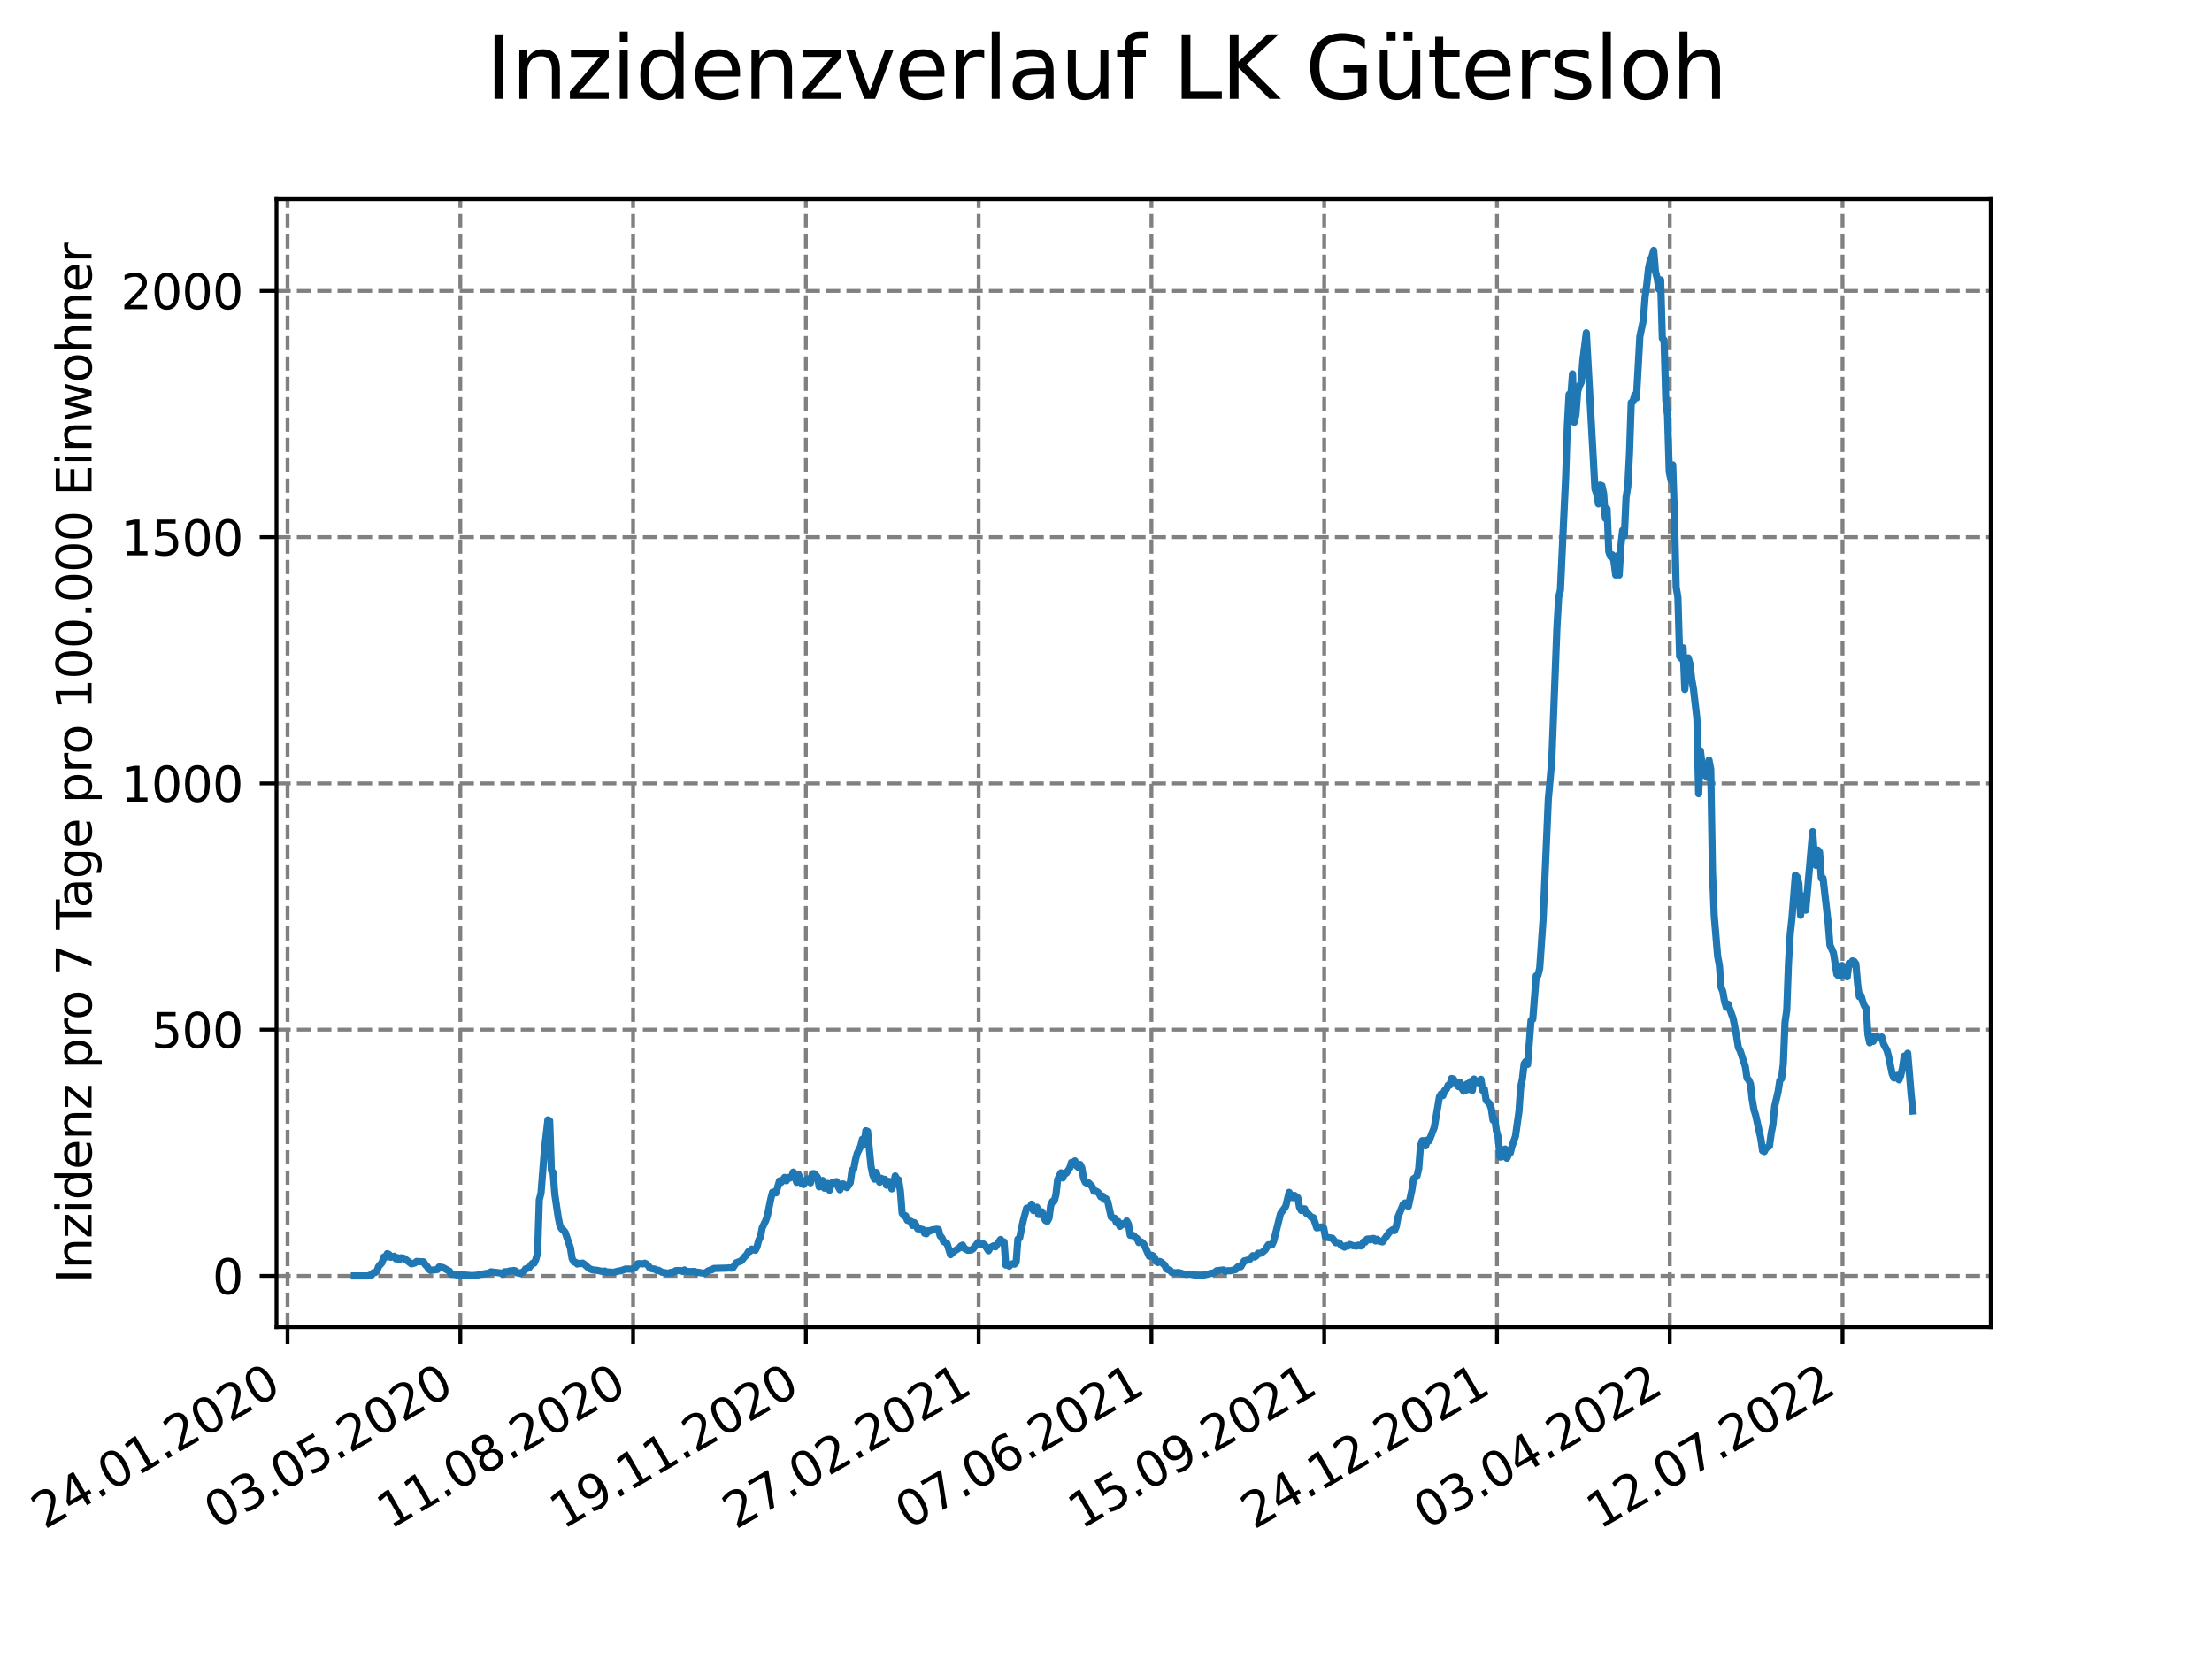 <?xml version="1.0" encoding="utf-8" standalone="no"?>
<!DOCTYPE svg PUBLIC "-//W3C//DTD SVG 1.1//EN"
  "http://www.w3.org/Graphics/SVG/1.1/DTD/svg11.dtd">
<svg xmlns:xlink="http://www.w3.org/1999/xlink" width="460.8pt" height="345.6pt" viewBox="0 0 460.8 345.6" xmlns="http://www.w3.org/2000/svg" version="1.1">
 <defs>
  <style type="text/css">*{stroke-linejoin: round; stroke-linecap: butt}</style>
 </defs>
 <g id="figure_1">
  <g id="patch_1">
   <path d="M 0 345.6 
L 460.8 345.6 
L 460.8 0 
L 0 0 
z
" style="fill: #ffffff"/>
  </g>
  <g id="axes_1">
   <g id="patch_2">
    <path d="M 57.6 276.48 
L 414.72 276.48 
L 414.72 41.472 
L 57.6 41.472 
z
" style="fill: #ffffff"/>
   </g>
   <g id="matplotlib.axis_1">
    <g id="xtick_1">
     <g id="line2d_1">
      <path d="M 59.901 276.48 
L 59.901 41.472 
" clip-path="url(#paeb85358a3)" style="fill: none; stroke-dasharray: 2.96,1.28; stroke-dashoffset: 0; stroke: #808080; stroke-width: 0.8"/>
     </g>
     <g id="line2d_2">
      <defs>
       <path id="me40332cfc5" d="M 0 0 
L 0 3.5 
" style="stroke: #000000; stroke-width: 0.8"/>
      </defs>
      <g>
       <use xlink:href="#me40332cfc5" x="59.901" y="276.48" style="stroke: #000000; stroke-width: 0.8"/>
      </g>
     </g>
     <g id="text_1">
      <!-- 24.01.2020 -->
      <g transform="translate(9.275 318.689)rotate(-30)scale(0.1 -0.1)">
       <defs>
        <path id="DejaVuSans-32" d="M 1228 531 
L 3431 531 
L 3431 0 
L 469 0 
L 469 531 
Q 828 903 1448 1529 
Q 2069 2156 2228 2338 
Q 2531 2678 2651 2914 
Q 2772 3150 2772 3378 
Q 2772 3750 2511 3984 
Q 2250 4219 1831 4219 
Q 1534 4219 1204 4116 
Q 875 4013 500 3803 
L 500 4441 
Q 881 4594 1212 4672 
Q 1544 4750 1819 4750 
Q 2544 4750 2975 4387 
Q 3406 4025 3406 3419 
Q 3406 3131 3298 2873 
Q 3191 2616 2906 2266 
Q 2828 2175 2409 1742 
Q 1991 1309 1228 531 
z
" transform="scale(0.016)"/>
        <path id="DejaVuSans-34" d="M 2419 4116 
L 825 1625 
L 2419 1625 
L 2419 4116 
z
M 2253 4666 
L 3047 4666 
L 3047 1625 
L 3713 1625 
L 3713 1100 
L 3047 1100 
L 3047 0 
L 2419 0 
L 2419 1100 
L 313 1100 
L 313 1709 
L 2253 4666 
z
" transform="scale(0.016)"/>
        <path id="DejaVuSans-2e" d="M 684 794 
L 1344 794 
L 1344 0 
L 684 0 
L 684 794 
z
" transform="scale(0.016)"/>
        <path id="DejaVuSans-30" d="M 2034 4250 
Q 1547 4250 1301 3770 
Q 1056 3291 1056 2328 
Q 1056 1369 1301 889 
Q 1547 409 2034 409 
Q 2525 409 2770 889 
Q 3016 1369 3016 2328 
Q 3016 3291 2770 3770 
Q 2525 4250 2034 4250 
z
M 2034 4750 
Q 2819 4750 3233 4129 
Q 3647 3509 3647 2328 
Q 3647 1150 3233 529 
Q 2819 -91 2034 -91 
Q 1250 -91 836 529 
Q 422 1150 422 2328 
Q 422 3509 836 4129 
Q 1250 4750 2034 4750 
z
" transform="scale(0.016)"/>
        <path id="DejaVuSans-31" d="M 794 531 
L 1825 531 
L 1825 4091 
L 703 3866 
L 703 4441 
L 1819 4666 
L 2450 4666 
L 2450 531 
L 3481 531 
L 3481 0 
L 794 0 
L 794 531 
z
" transform="scale(0.016)"/>
       </defs>
       <use xlink:href="#DejaVuSans-32"/>
       <use xlink:href="#DejaVuSans-34" x="63.623"/>
       <use xlink:href="#DejaVuSans-2e" x="127.246"/>
       <use xlink:href="#DejaVuSans-30" x="159.033"/>
       <use xlink:href="#DejaVuSans-31" x="222.656"/>
       <use xlink:href="#DejaVuSans-2e" x="286.279"/>
       <use xlink:href="#DejaVuSans-32" x="318.066"/>
       <use xlink:href="#DejaVuSans-30" x="381.689"/>
       <use xlink:href="#DejaVuSans-32" x="445.312"/>
       <use xlink:href="#DejaVuSans-30" x="508.936"/>
      </g>
     </g>
    </g>
    <g id="xtick_2">
     <g id="line2d_3">
      <path d="M 95.893 276.48 
L 95.893 41.472 
" clip-path="url(#paeb85358a3)" style="fill: none; stroke-dasharray: 2.96,1.28; stroke-dashoffset: 0; stroke: #808080; stroke-width: 0.8"/>
     </g>
     <g id="line2d_4">
      <g>
       <use xlink:href="#me40332cfc5" x="95.893" y="276.48" style="stroke: #000000; stroke-width: 0.8"/>
      </g>
     </g>
     <g id="text_2">
      <!-- 03.05.2020 -->
      <g transform="translate(45.268 318.689)rotate(-30)scale(0.1 -0.1)">
       <defs>
        <path id="DejaVuSans-33" d="M 2597 2516 
Q 3050 2419 3304 2112 
Q 3559 1806 3559 1356 
Q 3559 666 3084 287 
Q 2609 -91 1734 -91 
Q 1441 -91 1130 -33 
Q 819 25 488 141 
L 488 750 
Q 750 597 1062 519 
Q 1375 441 1716 441 
Q 2309 441 2620 675 
Q 2931 909 2931 1356 
Q 2931 1769 2642 2001 
Q 2353 2234 1838 2234 
L 1294 2234 
L 1294 2753 
L 1863 2753 
Q 2328 2753 2575 2939 
Q 2822 3125 2822 3475 
Q 2822 3834 2567 4026 
Q 2313 4219 1838 4219 
Q 1578 4219 1281 4162 
Q 984 4106 628 3988 
L 628 4550 
Q 988 4650 1302 4700 
Q 1616 4750 1894 4750 
Q 2613 4750 3031 4423 
Q 3450 4097 3450 3541 
Q 3450 3153 3228 2886 
Q 3006 2619 2597 2516 
z
" transform="scale(0.016)"/>
        <path id="DejaVuSans-35" d="M 691 4666 
L 3169 4666 
L 3169 4134 
L 1269 4134 
L 1269 2991 
Q 1406 3038 1543 3061 
Q 1681 3084 1819 3084 
Q 2600 3084 3056 2656 
Q 3513 2228 3513 1497 
Q 3513 744 3044 326 
Q 2575 -91 1722 -91 
Q 1428 -91 1123 -41 
Q 819 9 494 109 
L 494 744 
Q 775 591 1075 516 
Q 1375 441 1709 441 
Q 2250 441 2565 725 
Q 2881 1009 2881 1497 
Q 2881 1984 2565 2268 
Q 2250 2553 1709 2553 
Q 1456 2553 1204 2497 
Q 953 2441 691 2322 
L 691 4666 
z
" transform="scale(0.016)"/>
       </defs>
       <use xlink:href="#DejaVuSans-30"/>
       <use xlink:href="#DejaVuSans-33" x="63.623"/>
       <use xlink:href="#DejaVuSans-2e" x="127.246"/>
       <use xlink:href="#DejaVuSans-30" x="159.033"/>
       <use xlink:href="#DejaVuSans-35" x="222.656"/>
       <use xlink:href="#DejaVuSans-2e" x="286.279"/>
       <use xlink:href="#DejaVuSans-32" x="318.066"/>
       <use xlink:href="#DejaVuSans-30" x="381.689"/>
       <use xlink:href="#DejaVuSans-32" x="445.312"/>
       <use xlink:href="#DejaVuSans-30" x="508.936"/>
      </g>
     </g>
    </g>
    <g id="xtick_3">
     <g id="line2d_5">
      <path d="M 131.886 276.48 
L 131.886 41.472 
" clip-path="url(#paeb85358a3)" style="fill: none; stroke-dasharray: 2.96,1.28; stroke-dashoffset: 0; stroke: #808080; stroke-width: 0.8"/>
     </g>
     <g id="line2d_6">
      <g>
       <use xlink:href="#me40332cfc5" x="131.886" y="276.48" style="stroke: #000000; stroke-width: 0.8"/>
      </g>
     </g>
     <g id="text_3">
      <!-- 11.08.2020 -->
      <g transform="translate(81.261 318.689)rotate(-30)scale(0.1 -0.1)">
       <defs>
        <path id="DejaVuSans-38" d="M 2034 2216 
Q 1584 2216 1326 1975 
Q 1069 1734 1069 1313 
Q 1069 891 1326 650 
Q 1584 409 2034 409 
Q 2484 409 2743 651 
Q 3003 894 3003 1313 
Q 3003 1734 2745 1975 
Q 2488 2216 2034 2216 
z
M 1403 2484 
Q 997 2584 770 2862 
Q 544 3141 544 3541 
Q 544 4100 942 4425 
Q 1341 4750 2034 4750 
Q 2731 4750 3128 4425 
Q 3525 4100 3525 3541 
Q 3525 3141 3298 2862 
Q 3072 2584 2669 2484 
Q 3125 2378 3379 2068 
Q 3634 1759 3634 1313 
Q 3634 634 3220 271 
Q 2806 -91 2034 -91 
Q 1263 -91 848 271 
Q 434 634 434 1313 
Q 434 1759 690 2068 
Q 947 2378 1403 2484 
z
M 1172 3481 
Q 1172 3119 1398 2916 
Q 1625 2713 2034 2713 
Q 2441 2713 2670 2916 
Q 2900 3119 2900 3481 
Q 2900 3844 2670 4047 
Q 2441 4250 2034 4250 
Q 1625 4250 1398 4047 
Q 1172 3844 1172 3481 
z
" transform="scale(0.016)"/>
       </defs>
       <use xlink:href="#DejaVuSans-31"/>
       <use xlink:href="#DejaVuSans-31" x="63.623"/>
       <use xlink:href="#DejaVuSans-2e" x="127.246"/>
       <use xlink:href="#DejaVuSans-30" x="159.033"/>
       <use xlink:href="#DejaVuSans-38" x="222.656"/>
       <use xlink:href="#DejaVuSans-2e" x="286.279"/>
       <use xlink:href="#DejaVuSans-32" x="318.066"/>
       <use xlink:href="#DejaVuSans-30" x="381.689"/>
       <use xlink:href="#DejaVuSans-32" x="445.312"/>
       <use xlink:href="#DejaVuSans-30" x="508.936"/>
      </g>
     </g>
    </g>
    <g id="xtick_4">
     <g id="line2d_7">
      <path d="M 167.879 276.48 
L 167.879 41.472 
" clip-path="url(#paeb85358a3)" style="fill: none; stroke-dasharray: 2.96,1.28; stroke-dashoffset: 0; stroke: #808080; stroke-width: 0.8"/>
     </g>
     <g id="line2d_8">
      <g>
       <use xlink:href="#me40332cfc5" x="167.879" y="276.48" style="stroke: #000000; stroke-width: 0.8"/>
      </g>
     </g>
     <g id="text_4">
      <!-- 19.11.2020 -->
      <g transform="translate(117.254 318.689)rotate(-30)scale(0.1 -0.1)">
       <defs>
        <path id="DejaVuSans-39" d="M 703 97 
L 703 672 
Q 941 559 1184 500 
Q 1428 441 1663 441 
Q 2288 441 2617 861 
Q 2947 1281 2994 2138 
Q 2813 1869 2534 1725 
Q 2256 1581 1919 1581 
Q 1219 1581 811 2004 
Q 403 2428 403 3163 
Q 403 3881 828 4315 
Q 1253 4750 1959 4750 
Q 2769 4750 3195 4129 
Q 3622 3509 3622 2328 
Q 3622 1225 3098 567 
Q 2575 -91 1691 -91 
Q 1453 -91 1209 -44 
Q 966 3 703 97 
z
M 1959 2075 
Q 2384 2075 2632 2365 
Q 2881 2656 2881 3163 
Q 2881 3666 2632 3958 
Q 2384 4250 1959 4250 
Q 1534 4250 1286 3958 
Q 1038 3666 1038 3163 
Q 1038 2656 1286 2365 
Q 1534 2075 1959 2075 
z
" transform="scale(0.016)"/>
       </defs>
       <use xlink:href="#DejaVuSans-31"/>
       <use xlink:href="#DejaVuSans-39" x="63.623"/>
       <use xlink:href="#DejaVuSans-2e" x="127.246"/>
       <use xlink:href="#DejaVuSans-31" x="159.033"/>
       <use xlink:href="#DejaVuSans-31" x="222.656"/>
       <use xlink:href="#DejaVuSans-2e" x="286.279"/>
       <use xlink:href="#DejaVuSans-32" x="318.066"/>
       <use xlink:href="#DejaVuSans-30" x="381.689"/>
       <use xlink:href="#DejaVuSans-32" x="445.312"/>
       <use xlink:href="#DejaVuSans-30" x="508.936"/>
      </g>
     </g>
    </g>
    <g id="xtick_5">
     <g id="line2d_9">
      <path d="M 203.872 276.48 
L 203.872 41.472 
" clip-path="url(#paeb85358a3)" style="fill: none; stroke-dasharray: 2.96,1.28; stroke-dashoffset: 0; stroke: #808080; stroke-width: 0.8"/>
     </g>
     <g id="line2d_10">
      <g>
       <use xlink:href="#me40332cfc5" x="203.872" y="276.48" style="stroke: #000000; stroke-width: 0.8"/>
      </g>
     </g>
     <g id="text_5">
      <!-- 27.02.2021 -->
      <g transform="translate(153.246 318.689)rotate(-30)scale(0.1 -0.1)">
       <defs>
        <path id="DejaVuSans-37" d="M 525 4666 
L 3525 4666 
L 3525 4397 
L 1831 0 
L 1172 0 
L 2766 4134 
L 525 4134 
L 525 4666 
z
" transform="scale(0.016)"/>
       </defs>
       <use xlink:href="#DejaVuSans-32"/>
       <use xlink:href="#DejaVuSans-37" x="63.623"/>
       <use xlink:href="#DejaVuSans-2e" x="127.246"/>
       <use xlink:href="#DejaVuSans-30" x="159.033"/>
       <use xlink:href="#DejaVuSans-32" x="222.656"/>
       <use xlink:href="#DejaVuSans-2e" x="286.279"/>
       <use xlink:href="#DejaVuSans-32" x="318.066"/>
       <use xlink:href="#DejaVuSans-30" x="381.689"/>
       <use xlink:href="#DejaVuSans-32" x="445.312"/>
       <use xlink:href="#DejaVuSans-31" x="508.936"/>
      </g>
     </g>
    </g>
    <g id="xtick_6">
     <g id="line2d_11">
      <path d="M 239.864 276.48 
L 239.864 41.472 
" clip-path="url(#paeb85358a3)" style="fill: none; stroke-dasharray: 2.96,1.28; stroke-dashoffset: 0; stroke: #808080; stroke-width: 0.8"/>
     </g>
     <g id="line2d_12">
      <g>
       <use xlink:href="#me40332cfc5" x="239.864" y="276.48" style="stroke: #000000; stroke-width: 0.8"/>
      </g>
     </g>
     <g id="text_6">
      <!-- 07.06.2021 -->
      <g transform="translate(189.239 318.689)rotate(-30)scale(0.1 -0.1)">
       <defs>
        <path id="DejaVuSans-36" d="M 2113 2584 
Q 1688 2584 1439 2293 
Q 1191 2003 1191 1497 
Q 1191 994 1439 701 
Q 1688 409 2113 409 
Q 2538 409 2786 701 
Q 3034 994 3034 1497 
Q 3034 2003 2786 2293 
Q 2538 2584 2113 2584 
z
M 3366 4563 
L 3366 3988 
Q 3128 4100 2886 4159 
Q 2644 4219 2406 4219 
Q 1781 4219 1451 3797 
Q 1122 3375 1075 2522 
Q 1259 2794 1537 2939 
Q 1816 3084 2150 3084 
Q 2853 3084 3261 2657 
Q 3669 2231 3669 1497 
Q 3669 778 3244 343 
Q 2819 -91 2113 -91 
Q 1303 -91 875 529 
Q 447 1150 447 2328 
Q 447 3434 972 4092 
Q 1497 4750 2381 4750 
Q 2619 4750 2861 4703 
Q 3103 4656 3366 4563 
z
" transform="scale(0.016)"/>
       </defs>
       <use xlink:href="#DejaVuSans-30"/>
       <use xlink:href="#DejaVuSans-37" x="63.623"/>
       <use xlink:href="#DejaVuSans-2e" x="127.246"/>
       <use xlink:href="#DejaVuSans-30" x="159.033"/>
       <use xlink:href="#DejaVuSans-36" x="222.656"/>
       <use xlink:href="#DejaVuSans-2e" x="286.279"/>
       <use xlink:href="#DejaVuSans-32" x="318.066"/>
       <use xlink:href="#DejaVuSans-30" x="381.689"/>
       <use xlink:href="#DejaVuSans-32" x="445.312"/>
       <use xlink:href="#DejaVuSans-31" x="508.936"/>
      </g>
     </g>
    </g>
    <g id="xtick_7">
     <g id="line2d_13">
      <path d="M 275.857 276.48 
L 275.857 41.472 
" clip-path="url(#paeb85358a3)" style="fill: none; stroke-dasharray: 2.96,1.28; stroke-dashoffset: 0; stroke: #808080; stroke-width: 0.8"/>
     </g>
     <g id="line2d_14">
      <g>
       <use xlink:href="#me40332cfc5" x="275.857" y="276.48" style="stroke: #000000; stroke-width: 0.8"/>
      </g>
     </g>
     <g id="text_7">
      <!-- 15.09.2021 -->
      <g transform="translate(225.232 318.689)rotate(-30)scale(0.1 -0.1)">
       <use xlink:href="#DejaVuSans-31"/>
       <use xlink:href="#DejaVuSans-35" x="63.623"/>
       <use xlink:href="#DejaVuSans-2e" x="127.246"/>
       <use xlink:href="#DejaVuSans-30" x="159.033"/>
       <use xlink:href="#DejaVuSans-39" x="222.656"/>
       <use xlink:href="#DejaVuSans-2e" x="286.279"/>
       <use xlink:href="#DejaVuSans-32" x="318.066"/>
       <use xlink:href="#DejaVuSans-30" x="381.689"/>
       <use xlink:href="#DejaVuSans-32" x="445.312"/>
       <use xlink:href="#DejaVuSans-31" x="508.936"/>
      </g>
     </g>
    </g>
    <g id="xtick_8">
     <g id="line2d_15">
      <path d="M 311.85 276.48 
L 311.85 41.472 
" clip-path="url(#paeb85358a3)" style="fill: none; stroke-dasharray: 2.96,1.28; stroke-dashoffset: 0; stroke: #808080; stroke-width: 0.8"/>
     </g>
     <g id="line2d_16">
      <g>
       <use xlink:href="#me40332cfc5" x="311.85" y="276.48" style="stroke: #000000; stroke-width: 0.8"/>
      </g>
     </g>
     <g id="text_8">
      <!-- 24.12.2021 -->
      <g transform="translate(261.225 318.689)rotate(-30)scale(0.1 -0.1)">
       <use xlink:href="#DejaVuSans-32"/>
       <use xlink:href="#DejaVuSans-34" x="63.623"/>
       <use xlink:href="#DejaVuSans-2e" x="127.246"/>
       <use xlink:href="#DejaVuSans-31" x="159.033"/>
       <use xlink:href="#DejaVuSans-32" x="222.656"/>
       <use xlink:href="#DejaVuSans-2e" x="286.279"/>
       <use xlink:href="#DejaVuSans-32" x="318.066"/>
       <use xlink:href="#DejaVuSans-30" x="381.689"/>
       <use xlink:href="#DejaVuSans-32" x="445.312"/>
       <use xlink:href="#DejaVuSans-31" x="508.936"/>
      </g>
     </g>
    </g>
    <g id="xtick_9">
     <g id="line2d_17">
      <path d="M 347.842 276.48 
L 347.842 41.472 
" clip-path="url(#paeb85358a3)" style="fill: none; stroke-dasharray: 2.96,1.28; stroke-dashoffset: 0; stroke: #808080; stroke-width: 0.8"/>
     </g>
     <g id="line2d_18">
      <g>
       <use xlink:href="#me40332cfc5" x="347.842" y="276.48" style="stroke: #000000; stroke-width: 0.8"/>
      </g>
     </g>
     <g id="text_9">
      <!-- 03.04.2022 -->
      <g transform="translate(297.217 318.689)rotate(-30)scale(0.1 -0.1)">
       <use xlink:href="#DejaVuSans-30"/>
       <use xlink:href="#DejaVuSans-33" x="63.623"/>
       <use xlink:href="#DejaVuSans-2e" x="127.246"/>
       <use xlink:href="#DejaVuSans-30" x="159.033"/>
       <use xlink:href="#DejaVuSans-34" x="222.656"/>
       <use xlink:href="#DejaVuSans-2e" x="286.279"/>
       <use xlink:href="#DejaVuSans-32" x="318.066"/>
       <use xlink:href="#DejaVuSans-30" x="381.689"/>
       <use xlink:href="#DejaVuSans-32" x="445.312"/>
       <use xlink:href="#DejaVuSans-32" x="508.936"/>
      </g>
     </g>
    </g>
    <g id="xtick_10">
     <g id="line2d_19">
      <path d="M 383.835 276.48 
L 383.835 41.472 
" clip-path="url(#paeb85358a3)" style="fill: none; stroke-dasharray: 2.96,1.28; stroke-dashoffset: 0; stroke: #808080; stroke-width: 0.8"/>
     </g>
     <g id="line2d_20">
      <g>
       <use xlink:href="#me40332cfc5" x="383.835" y="276.48" style="stroke: #000000; stroke-width: 0.8"/>
      </g>
     </g>
     <g id="text_10">
      <!-- 12.07.2022 -->
      <g transform="translate(333.21 318.689)rotate(-30)scale(0.1 -0.1)">
       <use xlink:href="#DejaVuSans-31"/>
       <use xlink:href="#DejaVuSans-32" x="63.623"/>
       <use xlink:href="#DejaVuSans-2e" x="127.246"/>
       <use xlink:href="#DejaVuSans-30" x="159.033"/>
       <use xlink:href="#DejaVuSans-37" x="222.656"/>
       <use xlink:href="#DejaVuSans-2e" x="286.279"/>
       <use xlink:href="#DejaVuSans-32" x="318.066"/>
       <use xlink:href="#DejaVuSans-30" x="381.689"/>
       <use xlink:href="#DejaVuSans-32" x="445.312"/>
       <use xlink:href="#DejaVuSans-32" x="508.936"/>
      </g>
     </g>
    </g>
   </g>
   <g id="matplotlib.axis_2">
    <g id="ytick_1">
     <g id="line2d_21">
      <path d="M 57.6 265.798 
L 414.72 265.798 
" clip-path="url(#paeb85358a3)" style="fill: none; stroke-dasharray: 2.96,1.28; stroke-dashoffset: 0; stroke: #808080; stroke-width: 0.8"/>
     </g>
     <g id="line2d_22">
      <defs>
       <path id="ma2ef441d9f" d="M 0 0 
L -3.5 0 
" style="stroke: #000000; stroke-width: 0.8"/>
      </defs>
      <g>
       <use xlink:href="#ma2ef441d9f" x="57.6" y="265.798" style="stroke: #000000; stroke-width: 0.8"/>
      </g>
     </g>
     <g id="text_11">
      <!-- 0 -->
      <g transform="translate(44.237 269.597)scale(0.1 -0.1)">
       <use xlink:href="#DejaVuSans-30"/>
      </g>
     </g>
    </g>
    <g id="ytick_2">
     <g id="line2d_23">
      <path d="M 57.6 214.497 
L 414.72 214.497 
" clip-path="url(#paeb85358a3)" style="fill: none; stroke-dasharray: 2.96,1.28; stroke-dashoffset: 0; stroke: #808080; stroke-width: 0.8"/>
     </g>
     <g id="line2d_24">
      <g>
       <use xlink:href="#ma2ef441d9f" x="57.6" y="214.497" style="stroke: #000000; stroke-width: 0.8"/>
      </g>
     </g>
     <g id="text_12">
      <!-- 500 -->
      <g transform="translate(31.512 218.296)scale(0.1 -0.1)">
       <use xlink:href="#DejaVuSans-35"/>
       <use xlink:href="#DejaVuSans-30" x="63.623"/>
       <use xlink:href="#DejaVuSans-30" x="127.246"/>
      </g>
     </g>
    </g>
    <g id="ytick_3">
     <g id="line2d_25">
      <path d="M 57.6 163.197 
L 414.72 163.197 
" clip-path="url(#paeb85358a3)" style="fill: none; stroke-dasharray: 2.96,1.28; stroke-dashoffset: 0; stroke: #808080; stroke-width: 0.8"/>
     </g>
     <g id="line2d_26">
      <g>
       <use xlink:href="#ma2ef441d9f" x="57.6" y="163.197" style="stroke: #000000; stroke-width: 0.8"/>
      </g>
     </g>
     <g id="text_13">
      <!-- 1000 -->
      <g transform="translate(25.15 166.996)scale(0.1 -0.1)">
       <use xlink:href="#DejaVuSans-31"/>
       <use xlink:href="#DejaVuSans-30" x="63.623"/>
       <use xlink:href="#DejaVuSans-30" x="127.246"/>
       <use xlink:href="#DejaVuSans-30" x="190.869"/>
      </g>
     </g>
    </g>
    <g id="ytick_4">
     <g id="line2d_27">
      <path d="M 57.6 111.896 
L 414.72 111.896 
" clip-path="url(#paeb85358a3)" style="fill: none; stroke-dasharray: 2.96,1.28; stroke-dashoffset: 0; stroke: #808080; stroke-width: 0.8"/>
     </g>
     <g id="line2d_28">
      <g>
       <use xlink:href="#ma2ef441d9f" x="57.6" y="111.896" style="stroke: #000000; stroke-width: 0.8"/>
      </g>
     </g>
     <g id="text_14">
      <!-- 1500 -->
      <g transform="translate(25.15 115.695)scale(0.1 -0.1)">
       <use xlink:href="#DejaVuSans-31"/>
       <use xlink:href="#DejaVuSans-35" x="63.623"/>
       <use xlink:href="#DejaVuSans-30" x="127.246"/>
       <use xlink:href="#DejaVuSans-30" x="190.869"/>
      </g>
     </g>
    </g>
    <g id="ytick_5">
     <g id="line2d_29">
      <path d="M 57.6 60.595 
L 414.72 60.595 
" clip-path="url(#paeb85358a3)" style="fill: none; stroke-dasharray: 2.96,1.28; stroke-dashoffset: 0; stroke: #808080; stroke-width: 0.8"/>
     </g>
     <g id="line2d_30">
      <g>
       <use xlink:href="#ma2ef441d9f" x="57.6" y="60.595" style="stroke: #000000; stroke-width: 0.8"/>
      </g>
     </g>
     <g id="text_15">
      <!-- 2000 -->
      <g transform="translate(25.15 64.395)scale(0.1 -0.1)">
       <use xlink:href="#DejaVuSans-32"/>
       <use xlink:href="#DejaVuSans-30" x="63.623"/>
       <use xlink:href="#DejaVuSans-30" x="127.246"/>
       <use xlink:href="#DejaVuSans-30" x="190.869"/>
      </g>
     </g>
    </g>
    <g id="text_16">
     <!-- Inzidenz pro 7 Tage pro 100.000 Einwohner -->
     <g transform="translate(19.07 267.301)rotate(-90)scale(0.1 -0.1)">
      <defs>
       <path id="DejaVuSans-49" d="M 628 4666 
L 1259 4666 
L 1259 0 
L 628 0 
L 628 4666 
z
" transform="scale(0.016)"/>
       <path id="DejaVuSans-6e" d="M 3513 2113 
L 3513 0 
L 2938 0 
L 2938 2094 
Q 2938 2591 2744 2837 
Q 2550 3084 2163 3084 
Q 1697 3084 1428 2787 
Q 1159 2491 1159 1978 
L 1159 0 
L 581 0 
L 581 3500 
L 1159 3500 
L 1159 2956 
Q 1366 3272 1645 3428 
Q 1925 3584 2291 3584 
Q 2894 3584 3203 3211 
Q 3513 2838 3513 2113 
z
" transform="scale(0.016)"/>
       <path id="DejaVuSans-7a" d="M 353 3500 
L 3084 3500 
L 3084 2975 
L 922 459 
L 3084 459 
L 3084 0 
L 275 0 
L 275 525 
L 2438 3041 
L 353 3041 
L 353 3500 
z
" transform="scale(0.016)"/>
       <path id="DejaVuSans-69" d="M 603 3500 
L 1178 3500 
L 1178 0 
L 603 0 
L 603 3500 
z
M 603 4863 
L 1178 4863 
L 1178 4134 
L 603 4134 
L 603 4863 
z
" transform="scale(0.016)"/>
       <path id="DejaVuSans-64" d="M 2906 2969 
L 2906 4863 
L 3481 4863 
L 3481 0 
L 2906 0 
L 2906 525 
Q 2725 213 2448 61 
Q 2172 -91 1784 -91 
Q 1150 -91 751 415 
Q 353 922 353 1747 
Q 353 2572 751 3078 
Q 1150 3584 1784 3584 
Q 2172 3584 2448 3432 
Q 2725 3281 2906 2969 
z
M 947 1747 
Q 947 1113 1208 752 
Q 1469 391 1925 391 
Q 2381 391 2643 752 
Q 2906 1113 2906 1747 
Q 2906 2381 2643 2742 
Q 2381 3103 1925 3103 
Q 1469 3103 1208 2742 
Q 947 2381 947 1747 
z
" transform="scale(0.016)"/>
       <path id="DejaVuSans-65" d="M 3597 1894 
L 3597 1613 
L 953 1613 
Q 991 1019 1311 708 
Q 1631 397 2203 397 
Q 2534 397 2845 478 
Q 3156 559 3463 722 
L 3463 178 
Q 3153 47 2828 -22 
Q 2503 -91 2169 -91 
Q 1331 -91 842 396 
Q 353 884 353 1716 
Q 353 2575 817 3079 
Q 1281 3584 2069 3584 
Q 2775 3584 3186 3129 
Q 3597 2675 3597 1894 
z
M 3022 2063 
Q 3016 2534 2758 2815 
Q 2500 3097 2075 3097 
Q 1594 3097 1305 2825 
Q 1016 2553 972 2059 
L 3022 2063 
z
" transform="scale(0.016)"/>
       <path id="DejaVuSans-20" transform="scale(0.016)"/>
       <path id="DejaVuSans-70" d="M 1159 525 
L 1159 -1331 
L 581 -1331 
L 581 3500 
L 1159 3500 
L 1159 2969 
Q 1341 3281 1617 3432 
Q 1894 3584 2278 3584 
Q 2916 3584 3314 3078 
Q 3713 2572 3713 1747 
Q 3713 922 3314 415 
Q 2916 -91 2278 -91 
Q 1894 -91 1617 61 
Q 1341 213 1159 525 
z
M 3116 1747 
Q 3116 2381 2855 2742 
Q 2594 3103 2138 3103 
Q 1681 3103 1420 2742 
Q 1159 2381 1159 1747 
Q 1159 1113 1420 752 
Q 1681 391 2138 391 
Q 2594 391 2855 752 
Q 3116 1113 3116 1747 
z
" transform="scale(0.016)"/>
       <path id="DejaVuSans-72" d="M 2631 2963 
Q 2534 3019 2420 3045 
Q 2306 3072 2169 3072 
Q 1681 3072 1420 2755 
Q 1159 2438 1159 1844 
L 1159 0 
L 581 0 
L 581 3500 
L 1159 3500 
L 1159 2956 
Q 1341 3275 1631 3429 
Q 1922 3584 2338 3584 
Q 2397 3584 2469 3576 
Q 2541 3569 2628 3553 
L 2631 2963 
z
" transform="scale(0.016)"/>
       <path id="DejaVuSans-6f" d="M 1959 3097 
Q 1497 3097 1228 2736 
Q 959 2375 959 1747 
Q 959 1119 1226 758 
Q 1494 397 1959 397 
Q 2419 397 2687 759 
Q 2956 1122 2956 1747 
Q 2956 2369 2687 2733 
Q 2419 3097 1959 3097 
z
M 1959 3584 
Q 2709 3584 3137 3096 
Q 3566 2609 3566 1747 
Q 3566 888 3137 398 
Q 2709 -91 1959 -91 
Q 1206 -91 779 398 
Q 353 888 353 1747 
Q 353 2609 779 3096 
Q 1206 3584 1959 3584 
z
" transform="scale(0.016)"/>
       <path id="DejaVuSans-54" d="M -19 4666 
L 3928 4666 
L 3928 4134 
L 2272 4134 
L 2272 0 
L 1638 0 
L 1638 4134 
L -19 4134 
L -19 4666 
z
" transform="scale(0.016)"/>
       <path id="DejaVuSans-61" d="M 2194 1759 
Q 1497 1759 1228 1600 
Q 959 1441 959 1056 
Q 959 750 1161 570 
Q 1363 391 1709 391 
Q 2188 391 2477 730 
Q 2766 1069 2766 1631 
L 2766 1759 
L 2194 1759 
z
M 3341 1997 
L 3341 0 
L 2766 0 
L 2766 531 
Q 2569 213 2275 61 
Q 1981 -91 1556 -91 
Q 1019 -91 701 211 
Q 384 513 384 1019 
Q 384 1609 779 1909 
Q 1175 2209 1959 2209 
L 2766 2209 
L 2766 2266 
Q 2766 2663 2505 2880 
Q 2244 3097 1772 3097 
Q 1472 3097 1187 3025 
Q 903 2953 641 2809 
L 641 3341 
Q 956 3463 1253 3523 
Q 1550 3584 1831 3584 
Q 2591 3584 2966 3190 
Q 3341 2797 3341 1997 
z
" transform="scale(0.016)"/>
       <path id="DejaVuSans-67" d="M 2906 1791 
Q 2906 2416 2648 2759 
Q 2391 3103 1925 3103 
Q 1463 3103 1205 2759 
Q 947 2416 947 1791 
Q 947 1169 1205 825 
Q 1463 481 1925 481 
Q 2391 481 2648 825 
Q 2906 1169 2906 1791 
z
M 3481 434 
Q 3481 -459 3084 -895 
Q 2688 -1331 1869 -1331 
Q 1566 -1331 1297 -1286 
Q 1028 -1241 775 -1147 
L 775 -588 
Q 1028 -725 1275 -790 
Q 1522 -856 1778 -856 
Q 2344 -856 2625 -561 
Q 2906 -266 2906 331 
L 2906 616 
Q 2728 306 2450 153 
Q 2172 0 1784 0 
Q 1141 0 747 490 
Q 353 981 353 1791 
Q 353 2603 747 3093 
Q 1141 3584 1784 3584 
Q 2172 3584 2450 3431 
Q 2728 3278 2906 2969 
L 2906 3500 
L 3481 3500 
L 3481 434 
z
" transform="scale(0.016)"/>
       <path id="DejaVuSans-45" d="M 628 4666 
L 3578 4666 
L 3578 4134 
L 1259 4134 
L 1259 2753 
L 3481 2753 
L 3481 2222 
L 1259 2222 
L 1259 531 
L 3634 531 
L 3634 0 
L 628 0 
L 628 4666 
z
" transform="scale(0.016)"/>
       <path id="DejaVuSans-77" d="M 269 3500 
L 844 3500 
L 1563 769 
L 2278 3500 
L 2956 3500 
L 3675 769 
L 4391 3500 
L 4966 3500 
L 4050 0 
L 3372 0 
L 2619 2869 
L 1863 0 
L 1184 0 
L 269 3500 
z
" transform="scale(0.016)"/>
       <path id="DejaVuSans-68" d="M 3513 2113 
L 3513 0 
L 2938 0 
L 2938 2094 
Q 2938 2591 2744 2837 
Q 2550 3084 2163 3084 
Q 1697 3084 1428 2787 
Q 1159 2491 1159 1978 
L 1159 0 
L 581 0 
L 581 4863 
L 1159 4863 
L 1159 2956 
Q 1366 3272 1645 3428 
Q 1925 3584 2291 3584 
Q 2894 3584 3203 3211 
Q 3513 2838 3513 2113 
z
" transform="scale(0.016)"/>
      </defs>
      <use xlink:href="#DejaVuSans-49"/>
      <use xlink:href="#DejaVuSans-6e" x="29.492"/>
      <use xlink:href="#DejaVuSans-7a" x="92.871"/>
      <use xlink:href="#DejaVuSans-69" x="145.361"/>
      <use xlink:href="#DejaVuSans-64" x="173.145"/>
      <use xlink:href="#DejaVuSans-65" x="236.621"/>
      <use xlink:href="#DejaVuSans-6e" x="298.145"/>
      <use xlink:href="#DejaVuSans-7a" x="361.523"/>
      <use xlink:href="#DejaVuSans-20" x="414.014"/>
      <use xlink:href="#DejaVuSans-70" x="445.801"/>
      <use xlink:href="#DejaVuSans-72" x="509.277"/>
      <use xlink:href="#DejaVuSans-6f" x="548.141"/>
      <use xlink:href="#DejaVuSans-20" x="609.322"/>
      <use xlink:href="#DejaVuSans-37" x="641.109"/>
      <use xlink:href="#DejaVuSans-20" x="704.732"/>
      <use xlink:href="#DejaVuSans-54" x="736.52"/>
      <use xlink:href="#DejaVuSans-61" x="781.104"/>
      <use xlink:href="#DejaVuSans-67" x="842.383"/>
      <use xlink:href="#DejaVuSans-65" x="905.859"/>
      <use xlink:href="#DejaVuSans-20" x="967.383"/>
      <use xlink:href="#DejaVuSans-70" x="999.17"/>
      <use xlink:href="#DejaVuSans-72" x="1062.646"/>
      <use xlink:href="#DejaVuSans-6f" x="1101.51"/>
      <use xlink:href="#DejaVuSans-20" x="1162.691"/>
      <use xlink:href="#DejaVuSans-31" x="1194.479"/>
      <use xlink:href="#DejaVuSans-30" x="1258.102"/>
      <use xlink:href="#DejaVuSans-30" x="1321.725"/>
      <use xlink:href="#DejaVuSans-2e" x="1385.348"/>
      <use xlink:href="#DejaVuSans-30" x="1417.135"/>
      <use xlink:href="#DejaVuSans-30" x="1480.758"/>
      <use xlink:href="#DejaVuSans-30" x="1544.381"/>
      <use xlink:href="#DejaVuSans-20" x="1608.004"/>
      <use xlink:href="#DejaVuSans-45" x="1639.791"/>
      <use xlink:href="#DejaVuSans-69" x="1702.975"/>
      <use xlink:href="#DejaVuSans-6e" x="1730.758"/>
      <use xlink:href="#DejaVuSans-77" x="1794.137"/>
      <use xlink:href="#DejaVuSans-6f" x="1875.924"/>
      <use xlink:href="#DejaVuSans-68" x="1937.105"/>
      <use xlink:href="#DejaVuSans-6e" x="2000.484"/>
      <use xlink:href="#DejaVuSans-65" x="2063.863"/>
      <use xlink:href="#DejaVuSans-72" x="2125.387"/>
     </g>
    </g>
   </g>
   <g id="line2d_31">
    <path d="M 73.833 265.798 
L 76.712 265.798 
L 77.072 265.629 
L 77.432 265.601 
L 77.792 265.123 
L 78.152 265.095 
L 78.512 264.786 
L 78.872 263.83 
L 79.592 263.014 
L 79.951 261.862 
L 80.311 261.918 
L 80.671 261.159 
L 81.031 261.328 
L 81.391 261.918 
L 82.111 261.693 
L 82.471 262.255 
L 82.831 262.002 
L 83.191 262.452 
L 83.551 262.03 
L 83.911 262.059 
L 84.271 262.199 
L 85.71 263.296 
L 86.43 263.099 
L 86.79 262.79 
L 87.51 262.846 
L 88.23 262.874 
L 88.59 263.464 
L 88.95 263.802 
L 89.31 264.364 
L 89.67 264.645 
L 91.109 264.476 
L 91.469 263.942 
L 92.189 264.027 
L 93.629 264.814 
L 93.989 265.46 
L 94.709 265.489 
L 95.068 265.601 
L 95.788 265.545 
L 96.508 265.601 
L 98.308 265.742 
L 99.028 265.685 
L 99.388 265.685 
L 99.748 265.517 
L 100.467 265.432 
L 101.907 265.179 
L 102.267 264.954 
L 104.427 265.207 
L 104.786 265.46 
L 105.146 264.926 
L 105.506 264.954 
L 106.226 264.758 
L 106.586 264.786 
L 106.946 264.673 
L 107.306 264.729 
L 107.666 265.151 
L 108.026 265.123 
L 108.386 265.292 
L 108.746 265.039 
L 109.106 264.954 
L 109.466 264.336 
L 110.185 264.139 
L 110.905 263.183 
L 111.265 263.155 
L 111.625 262.368 
L 111.985 261.075 
L 112.345 249.941 
L 112.705 248.535 
L 113.425 239.398 
L 114.145 233.269 
L 114.505 233.494 
L 114.864 243.868 
L 115.224 244.262 
L 115.584 248.817 
L 116.304 253.708 
L 116.664 255.423 
L 117.024 256.014 
L 117.384 256.295 
L 117.744 256.745 
L 118.824 259.95 
L 119.184 262.199 
L 119.544 262.874 
L 119.903 262.958 
L 120.263 263.324 
L 120.623 263.183 
L 120.983 263.239 
L 121.343 263.127 
L 121.703 263.352 
L 122.783 264.308 
L 123.503 264.561 
L 124.223 264.617 
L 125.662 264.898 
L 126.022 264.786 
L 126.382 265.067 
L 126.742 264.982 
L 127.822 265.067 
L 128.902 264.758 
L 129.262 264.758 
L 130.341 264.364 
L 131.421 264.392 
L 132.141 264.223 
L 132.501 263.83 
L 132.861 263.267 
L 133.221 263.239 
L 133.941 263.296 
L 134.301 263.155 
L 134.66 263.324 
L 135.02 263.633 
L 135.38 264.195 
L 136.1 264.364 
L 136.46 264.392 
L 136.82 264.673 
L 137.18 264.617 
L 137.9 265.039 
L 138.98 265.207 
L 139.34 265.236 
L 139.699 265.067 
L 140.059 265.179 
L 140.779 264.701 
L 141.859 264.701 
L 142.219 264.87 
L 142.579 264.561 
L 142.939 264.842 
L 143.659 264.898 
L 144.738 264.87 
L 145.098 265.151 
L 145.458 265.039 
L 146.178 265.179 
L 146.898 265.207 
L 147.618 264.701 
L 148.338 264.505 
L 148.698 264.252 
L 151.577 264.167 
L 151.937 264.111 
L 152.297 264.195 
L 152.657 264.139 
L 153.377 263.071 
L 154.456 262.649 
L 155.176 261.749 
L 155.536 261.412 
L 155.896 260.765 
L 156.256 260.681 
L 156.616 260.203 
L 157.336 260.456 
L 157.696 259.753 
L 158.056 258.376 
L 158.416 257.673 
L 158.776 255.789 
L 159.495 254.327 
L 159.855 253.287 
L 160.575 249.716 
L 160.935 248.367 
L 161.295 248.31 
L 161.655 248.507 
L 162.375 246.005 
L 162.735 246.314 
L 163.455 245.274 
L 163.815 245.977 
L 164.175 245.302 
L 164.534 245.415 
L 164.894 245.105 
L 165.254 244.178 
L 165.974 246.314 
L 166.334 244.627 
L 167.054 246.624 
L 167.414 246.764 
L 168.134 245.583 
L 168.494 245.668 
L 168.854 246.399 
L 169.213 244.515 
L 169.573 244.487 
L 169.933 244.768 
L 170.293 245.246 
L 170.653 247.242 
L 171.373 245.921 
L 171.733 247.523 
L 172.093 246.567 
L 172.453 246.539 
L 172.813 247.945 
L 173.173 246.624 
L 173.533 246.23 
L 173.893 246.314 
L 174.252 246.146 
L 174.612 247.214 
L 174.972 247.861 
L 175.332 246.652 
L 175.692 246.652 
L 176.052 247.158 
L 176.412 247.411 
L 177.132 246.342 
L 177.492 243.784 
L 177.852 243.531 
L 178.212 241.591 
L 178.572 240.27 
L 179.291 238.808 
L 179.651 237.318 
L 180.011 238.414 
L 180.371 235.546 
L 180.731 235.687 
L 181.451 242.969 
L 181.811 244.74 
L 182.171 245.64 
L 182.531 244.234 
L 183.251 246.286 
L 183.611 245.471 
L 183.971 245.921 
L 184.33 245.668 
L 184.69 246.905 
L 185.05 246.089 
L 185.41 246.174 
L 185.77 247.664 
L 186.13 246.68 
L 186.49 244.965 
L 186.85 245.611 
L 187.21 245.808 
L 187.57 248.142 
L 187.93 252.724 
L 188.29 253.259 
L 188.65 253.259 
L 189.01 254.215 
L 189.729 254.411 
L 190.089 255.283 
L 190.449 254.693 
L 190.809 255.199 
L 191.169 255.986 
L 191.529 255.986 
L 192.249 256.154 
L 192.609 256.914 
L 192.969 257.026 
L 193.329 256.379 
L 193.689 256.464 
L 194.048 256.239 
L 195.128 256.07 
L 195.488 256.126 
L 195.848 257.448 
L 196.208 257.841 
L 196.568 258.629 
L 197.288 259.05 
L 198.008 261.384 
L 198.728 260.681 
L 199.447 260.231 
L 199.807 260.006 
L 200.167 259.556 
L 200.527 259.388 
L 200.887 260.062 
L 201.607 260.456 
L 202.327 260.4 
L 202.687 260.175 
L 203.767 258.825 
L 204.126 259.135 
L 204.486 259.275 
L 204.846 259.135 
L 205.206 259.444 
L 205.926 260.568 
L 206.286 259.894 
L 207.006 259.528 
L 207.366 259.753 
L 208.086 258.685 
L 208.446 258.207 
L 208.806 258.91 
L 209.165 258.713 
L 209.525 263.549 
L 209.885 263.38 
L 210.245 263.774 
L 210.605 263.38 
L 210.965 263.267 
L 211.325 263.352 
L 211.685 262.958 
L 212.045 258.151 
L 212.405 257.898 
L 213.125 254.411 
L 213.844 251.712 
L 214.564 251.572 
L 214.924 250.841 
L 215.284 252.19 
L 215.644 252.05 
L 216.004 251.487 
L 216.364 253.006 
L 216.724 252.978 
L 217.084 252.443 
L 217.444 253.624 
L 217.804 254.271 
L 218.164 254.439 
L 218.524 253.765 
L 218.883 251.122 
L 219.243 250.279 
L 219.603 250.222 
L 219.963 248.929 
L 220.323 245.808 
L 220.683 244.909 
L 221.043 244.318 
L 221.403 245.387 
L 221.763 244.403 
L 222.123 244.403 
L 222.843 243.334 
L 223.203 242.153 
L 223.563 242.519 
L 223.922 241.844 
L 224.282 242.884 
L 224.642 243.194 
L 225.002 242.575 
L 225.362 243.25 
L 225.722 245.443 
L 226.082 246.286 
L 226.442 246.511 
L 226.802 246.427 
L 227.522 247.214 
L 227.882 248.17 
L 228.242 248.114 
L 228.602 248.282 
L 228.961 248.648 
L 229.321 249.323 
L 229.681 249.154 
L 230.041 249.857 
L 230.401 249.716 
L 230.761 250.307 
L 231.481 253.512 
L 231.841 253.708 
L 232.201 253.765 
L 232.561 254.693 
L 232.921 254.439 
L 233.281 255.48 
L 234 254.889 
L 234.36 255.03 
L 234.72 254.355 
L 235.08 255.03 
L 235.44 257.335 
L 236.16 257.392 
L 236.52 257.813 
L 236.88 258.01 
L 237.24 258.853 
L 237.6 258.657 
L 237.96 258.825 
L 238.32 259.247 
L 239.399 261.693 
L 239.759 261.468 
L 240.119 261.581 
L 240.479 261.946 
L 240.839 262.79 
L 241.199 263.014 
L 241.559 262.79 
L 241.919 262.93 
L 242.639 263.577 
L 242.999 264.336 
L 243.359 264.533 
L 243.718 264.589 
L 244.078 265.067 
L 244.798 265.151 
L 245.518 265.095 
L 246.598 265.404 
L 247.318 265.489 
L 247.678 265.404 
L 249.117 265.629 
L 250.557 265.657 
L 253.077 265.095 
L 253.437 264.729 
L 254.876 264.561 
L 255.236 264.87 
L 255.596 264.729 
L 256.316 264.729 
L 257.396 264.476 
L 257.756 263.998 
L 258.116 263.774 
L 258.476 263.886 
L 259.195 262.677 
L 260.275 262.424 
L 260.995 261.581 
L 261.355 261.862 
L 261.715 261.637 
L 262.075 261.075 
L 262.435 261.131 
L 262.795 261.018 
L 263.514 260.428 
L 264.234 259.303 
L 264.954 259.36 
L 265.314 258.6 
L 266.034 255.761 
L 266.754 252.837 
L 267.834 251.319 
L 268.553 248.395 
L 268.913 249.238 
L 269.273 249.491 
L 269.633 249.013 
L 270.353 249.519 
L 270.713 251.516 
L 271.073 252.162 
L 271.433 251.825 
L 271.793 251.825 
L 272.153 252.781 
L 272.513 252.865 
L 273.233 253.624 
L 273.592 253.652 
L 274.312 255.789 
L 275.392 255.592 
L 275.752 255.817 
L 276.112 257.729 
L 277.192 257.898 
L 277.552 257.954 
L 278.272 258.882 
L 278.631 258.853 
L 278.991 258.938 
L 279.351 259.388 
L 280.071 259.809 
L 280.431 259.5 
L 280.791 259.584 
L 281.151 259.247 
L 281.871 259.5 
L 282.591 259.584 
L 282.951 259.388 
L 283.31 259.528 
L 283.67 259.528 
L 284.03 258.713 
L 284.39 258.769 
L 284.75 258.151 
L 285.11 258.094 
L 285.47 258.291 
L 285.83 258.01 
L 286.19 258.01 
L 286.55 258.516 
L 286.91 258.179 
L 287.27 258.544 
L 287.99 258.713 
L 289.429 256.689 
L 290.149 256.154 
L 290.509 256.351 
L 290.869 255.508 
L 291.229 253.512 
L 292.309 250.869 
L 292.669 250.616 
L 293.029 250.616 
L 293.388 251.319 
L 294.108 247.973 
L 294.468 245.555 
L 294.828 245.33 
L 295.188 244.965 
L 295.548 243.419 
L 295.908 238.751 
L 296.268 237.627 
L 296.628 237.627 
L 296.988 238.695 
L 297.348 237.486 
L 297.708 237.655 
L 298.787 234.844 
L 299.867 228.461 
L 300.227 227.871 
L 300.587 228.237 
L 300.947 227.168 
L 301.307 226.915 
L 301.667 226.072 
L 302.027 226.072 
L 302.387 224.666 
L 302.747 224.75 
L 303.826 226.353 
L 304.186 225.481 
L 304.546 226.775 
L 304.906 227.309 
L 305.266 227.168 
L 305.626 225.791 
L 305.986 226.971 
L 306.346 225.285 
L 306.706 227.168 
L 307.066 224.778 
L 307.426 225.397 
L 307.786 225.256 
L 308.145 225.65 
L 308.505 224.835 
L 308.865 227.168 
L 309.225 226.887 
L 309.585 229.192 
L 310.305 229.923 
L 310.665 230.936 
L 311.025 233.353 
L 311.385 233.157 
L 311.745 235.631 
L 312.105 236.924 
L 312.465 241.029 
L 312.825 241.001 
L 313.184 239.679 
L 313.544 239.37 
L 313.904 241.282 
L 314.264 240.495 
L 314.624 240.157 
L 314.984 238.751 
L 315.704 236.699 
L 316.424 231.554 
L 316.784 226.465 
L 317.144 224.75 
L 317.504 221.602 
L 317.864 221.095 
L 318.223 221.742 
L 318.943 212.549 
L 319.303 212.324 
L 320.023 203.271 
L 320.383 203.186 
L 320.743 201.724 
L 321.463 191.378 
L 322.543 166.469 
L 323.262 158.484 
L 324.342 130.622 
L 324.702 124.381 
L 325.062 122.947 
L 325.782 107.287 
L 326.142 99.78 
L 326.502 88.76 
L 326.862 82.153 
L 327.222 82.715 
L 327.582 77.879 
L 327.941 87.972 
L 328.301 86.342 
L 328.661 81.534 
L 329.021 80.409 
L 329.381 79.678 
L 329.741 75.04 
L 330.461 69.332 
L 332.261 101.861 
L 332.621 102.873 
L 332.98 104.954 
L 333.34 101.046 
L 333.7 101.158 
L 334.06 102.789 
L 334.42 107.962 
L 334.78 105.994 
L 335.14 114.934 
L 335.5 115.918 
L 335.86 115.581 
L 336.22 116.987 
L 336.58 119.798 
L 336.94 115.778 
L 337.3 119.798 
L 337.66 113.725 
L 338.019 110.492 
L 338.379 111.617 
L 338.739 103.604 
L 339.099 101.383 
L 339.459 94.298 
L 339.819 83.868 
L 340.179 83.671 
L 340.539 82.265 
L 340.899 82.912 
L 341.619 70.091 
L 342.339 66.689 
L 342.699 61.854 
L 343.058 59.323 
L 343.418 55.922 
L 343.778 54.263 
L 344.138 53.447 
L 344.498 52.154 
L 344.858 56.512 
L 345.218 57.946 
L 345.578 60.251 
L 345.938 58.311 
L 346.298 70.485 
L 346.658 70.822 
L 347.018 83.418 
L 347.378 86.538 
L 347.738 98.319 
L 348.097 100.005 
L 348.457 96.828 
L 348.817 107.596 
L 349.177 122.3 
L 349.537 124.437 
L 349.897 136.723 
L 350.257 137.173 
L 350.617 134.952 
L 350.977 143.639 
L 351.337 138.607 
L 351.697 137.061 
L 352.057 138.354 
L 352.417 141.503 
L 352.776 143.499 
L 353.496 149.712 
L 353.856 165.344 
L 354.216 156.375 
L 354.576 159.271 
L 354.936 160.03 
L 355.296 161.605 
L 355.656 161.942 
L 356.016 158.343 
L 356.376 160.255 
L 356.736 181.482 
L 357.096 190.675 
L 357.815 199.222 
L 358.175 201.078 
L 358.535 205.689 
L 358.895 206.56 
L 359.255 208.641 
L 359.615 209.821 
L 359.975 209.175 
L 361.055 212.211 
L 361.775 215.95 
L 362.135 218.228 
L 362.495 218.874 
L 363.574 222.136 
L 363.934 224.582 
L 364.294 224.975 
L 364.654 225.791 
L 365.014 229.024 
L 365.374 231.161 
L 365.734 232.313 
L 366.814 237.177 
L 367.174 239.707 
L 367.534 239.904 
L 367.893 239.201 
L 368.613 238.751 
L 368.973 236.109 
L 369.333 234.309 
L 369.693 230.514 
L 370.413 227.421 
L 370.773 225.06 
L 371.133 224.694 
L 371.493 221.686 
L 371.853 212.942 
L 372.213 210.468 
L 372.572 200.656 
L 372.932 194.64 
L 373.292 191.322 
L 374.012 182.297 
L 374.372 182.691 
L 374.732 184.012 
L 375.092 190.675 
L 375.452 186.711 
L 375.812 186.655 
L 376.172 189.607 
L 377.611 173.244 
L 377.971 178.417 
L 378.331 180.273 
L 378.691 177.096 
L 379.051 177.518 
L 379.411 182.944 
L 379.771 182.944 
L 380.851 192.334 
L 381.211 196.889 
L 381.931 198.491 
L 382.65 202.961 
L 383.01 203.271 
L 383.37 203.299 
L 383.73 201.134 
L 384.09 202.905 
L 384.45 201.584 
L 384.81 203.496 
L 385.17 200.712 
L 385.53 200.909 
L 385.89 200.178 
L 386.25 200.291 
L 386.61 200.797 
L 386.97 204.986 
L 387.33 207.628 
L 387.689 207.404 
L 388.049 208.725 
L 388.409 209.597 
L 388.769 210.046 
L 389.129 215.557 
L 389.489 217.244 
L 389.849 215.782 
L 390.209 216.934 
L 390.569 216.119 
L 390.929 215.81 
L 391.289 216.232 
L 391.649 216.203 
L 392.009 216.035 
L 392.369 217.469 
L 393.088 218.818 
L 393.448 220.14 
L 394.168 223.682 
L 394.528 224.554 
L 394.888 224.554 
L 395.248 224.019 
L 395.608 224.947 
L 395.968 223.991 
L 396.328 222.417 
L 396.688 219.999 
L 397.048 220.393 
L 397.407 219.409 
L 398.127 228.068 
L 398.487 231.442 
L 398.487 231.442 
" clip-path="url(#paeb85358a3)" style="fill: none; stroke: #1f77b4; stroke-width: 1.5; stroke-linecap: square"/>
   </g>
   <g id="patch_3">
    <path d="M 57.6 276.48 
L 57.6 41.472 
" style="fill: none; stroke: #000000; stroke-width: 0.8; stroke-linejoin: miter; stroke-linecap: square"/>
   </g>
   <g id="patch_4">
    <path d="M 414.72 276.48 
L 414.72 41.472 
" style="fill: none; stroke: #000000; stroke-width: 0.8; stroke-linejoin: miter; stroke-linecap: square"/>
   </g>
   <g id="patch_5">
    <path d="M 57.6 276.48 
L 414.72 276.48 
" style="fill: none; stroke: #000000; stroke-width: 0.8; stroke-linejoin: miter; stroke-linecap: square"/>
   </g>
   <g id="patch_6">
    <path d="M 57.6 41.472 
L 414.72 41.472 
" style="fill: none; stroke: #000000; stroke-width: 0.8; stroke-linejoin: miter; stroke-linecap: square"/>
   </g>
  </g>
  <g id="text_17">
   <!-- Inzidenzverlauf LK Gütersloh -->
   <g transform="translate(101.206 20.589)scale(0.18 -0.18)">
    <defs>
     <path id="DejaVuSans-76" d="M 191 3500 
L 800 3500 
L 1894 563 
L 2988 3500 
L 3597 3500 
L 2284 0 
L 1503 0 
L 191 3500 
z
" transform="scale(0.016)"/>
     <path id="DejaVuSans-6c" d="M 603 4863 
L 1178 4863 
L 1178 0 
L 603 0 
L 603 4863 
z
" transform="scale(0.016)"/>
     <path id="DejaVuSans-75" d="M 544 1381 
L 544 3500 
L 1119 3500 
L 1119 1403 
Q 1119 906 1312 657 
Q 1506 409 1894 409 
Q 2359 409 2629 706 
Q 2900 1003 2900 1516 
L 2900 3500 
L 3475 3500 
L 3475 0 
L 2900 0 
L 2900 538 
Q 2691 219 2414 64 
Q 2138 -91 1772 -91 
Q 1169 -91 856 284 
Q 544 659 544 1381 
z
M 1991 3584 
L 1991 3584 
z
" transform="scale(0.016)"/>
     <path id="DejaVuSans-66" d="M 2375 4863 
L 2375 4384 
L 1825 4384 
Q 1516 4384 1395 4259 
Q 1275 4134 1275 3809 
L 1275 3500 
L 2222 3500 
L 2222 3053 
L 1275 3053 
L 1275 0 
L 697 0 
L 697 3053 
L 147 3053 
L 147 3500 
L 697 3500 
L 697 3744 
Q 697 4328 969 4595 
Q 1241 4863 1831 4863 
L 2375 4863 
z
" transform="scale(0.016)"/>
     <path id="DejaVuSans-4c" d="M 628 4666 
L 1259 4666 
L 1259 531 
L 3531 531 
L 3531 0 
L 628 0 
L 628 4666 
z
" transform="scale(0.016)"/>
     <path id="DejaVuSans-4b" d="M 628 4666 
L 1259 4666 
L 1259 2694 
L 3353 4666 
L 4166 4666 
L 1850 2491 
L 4331 0 
L 3500 0 
L 1259 2247 
L 1259 0 
L 628 0 
L 628 4666 
z
" transform="scale(0.016)"/>
     <path id="DejaVuSans-47" d="M 3809 666 
L 3809 1919 
L 2778 1919 
L 2778 2438 
L 4434 2438 
L 4434 434 
Q 4069 175 3628 42 
Q 3188 -91 2688 -91 
Q 1594 -91 976 548 
Q 359 1188 359 2328 
Q 359 3472 976 4111 
Q 1594 4750 2688 4750 
Q 3144 4750 3555 4637 
Q 3966 4525 4313 4306 
L 4313 3634 
Q 3963 3931 3569 4081 
Q 3175 4231 2741 4231 
Q 1884 4231 1454 3753 
Q 1025 3275 1025 2328 
Q 1025 1384 1454 906 
Q 1884 428 2741 428 
Q 3075 428 3337 486 
Q 3600 544 3809 666 
z
" transform="scale(0.016)"/>
     <path id="DejaVuSans-fc" d="M 544 1381 
L 544 3500 
L 1119 3500 
L 1119 1403 
Q 1119 906 1312 657 
Q 1506 409 1894 409 
Q 2359 409 2629 706 
Q 2900 1003 2900 1516 
L 2900 3500 
L 3475 3500 
L 3475 0 
L 2900 0 
L 2900 538 
Q 2691 219 2414 64 
Q 2138 -91 1772 -91 
Q 1169 -91 856 284 
Q 544 659 544 1381 
z
M 1991 3584 
L 1991 3584 
z
M 2278 4850 
L 2912 4850 
L 2912 4219 
L 2278 4219 
L 2278 4850 
z
M 1056 4850 
L 1690 4850 
L 1690 4219 
L 1056 4219 
L 1056 4850 
z
" transform="scale(0.016)"/>
     <path id="DejaVuSans-74" d="M 1172 4494 
L 1172 3500 
L 2356 3500 
L 2356 3053 
L 1172 3053 
L 1172 1153 
Q 1172 725 1289 603 
Q 1406 481 1766 481 
L 2356 481 
L 2356 0 
L 1766 0 
Q 1100 0 847 248 
Q 594 497 594 1153 
L 594 3053 
L 172 3053 
L 172 3500 
L 594 3500 
L 594 4494 
L 1172 4494 
z
" transform="scale(0.016)"/>
     <path id="DejaVuSans-73" d="M 2834 3397 
L 2834 2853 
Q 2591 2978 2328 3040 
Q 2066 3103 1784 3103 
Q 1356 3103 1142 2972 
Q 928 2841 928 2578 
Q 928 2378 1081 2264 
Q 1234 2150 1697 2047 
L 1894 2003 
Q 2506 1872 2764 1633 
Q 3022 1394 3022 966 
Q 3022 478 2636 193 
Q 2250 -91 1575 -91 
Q 1294 -91 989 -36 
Q 684 19 347 128 
L 347 722 
Q 666 556 975 473 
Q 1284 391 1588 391 
Q 1994 391 2212 530 
Q 2431 669 2431 922 
Q 2431 1156 2273 1281 
Q 2116 1406 1581 1522 
L 1381 1569 
Q 847 1681 609 1914 
Q 372 2147 372 2553 
Q 372 3047 722 3315 
Q 1072 3584 1716 3584 
Q 2034 3584 2315 3537 
Q 2597 3491 2834 3397 
z
" transform="scale(0.016)"/>
    </defs>
    <use xlink:href="#DejaVuSans-49"/>
    <use xlink:href="#DejaVuSans-6e" x="29.492"/>
    <use xlink:href="#DejaVuSans-7a" x="92.871"/>
    <use xlink:href="#DejaVuSans-69" x="145.361"/>
    <use xlink:href="#DejaVuSans-64" x="173.145"/>
    <use xlink:href="#DejaVuSans-65" x="236.621"/>
    <use xlink:href="#DejaVuSans-6e" x="298.145"/>
    <use xlink:href="#DejaVuSans-7a" x="361.523"/>
    <use xlink:href="#DejaVuSans-76" x="414.014"/>
    <use xlink:href="#DejaVuSans-65" x="473.193"/>
    <use xlink:href="#DejaVuSans-72" x="534.717"/>
    <use xlink:href="#DejaVuSans-6c" x="575.83"/>
    <use xlink:href="#DejaVuSans-61" x="603.613"/>
    <use xlink:href="#DejaVuSans-75" x="664.893"/>
    <use xlink:href="#DejaVuSans-66" x="728.271"/>
    <use xlink:href="#DejaVuSans-20" x="763.477"/>
    <use xlink:href="#DejaVuSans-4c" x="795.264"/>
    <use xlink:href="#DejaVuSans-4b" x="850.977"/>
    <use xlink:href="#DejaVuSans-20" x="916.553"/>
    <use xlink:href="#DejaVuSans-47" x="948.34"/>
    <use xlink:href="#DejaVuSans-fc" x="1025.83"/>
    <use xlink:href="#DejaVuSans-74" x="1089.209"/>
    <use xlink:href="#DejaVuSans-65" x="1128.418"/>
    <use xlink:href="#DejaVuSans-72" x="1189.941"/>
    <use xlink:href="#DejaVuSans-73" x="1231.055"/>
    <use xlink:href="#DejaVuSans-6c" x="1283.154"/>
    <use xlink:href="#DejaVuSans-6f" x="1310.938"/>
    <use xlink:href="#DejaVuSans-68" x="1372.119"/>
   </g>
  </g>
 </g>
 <defs>
  <clipPath id="paeb85358a3">
   <rect x="57.6" y="41.472" width="357.12" height="235.008"/>
  </clipPath>
 </defs>
</svg>
